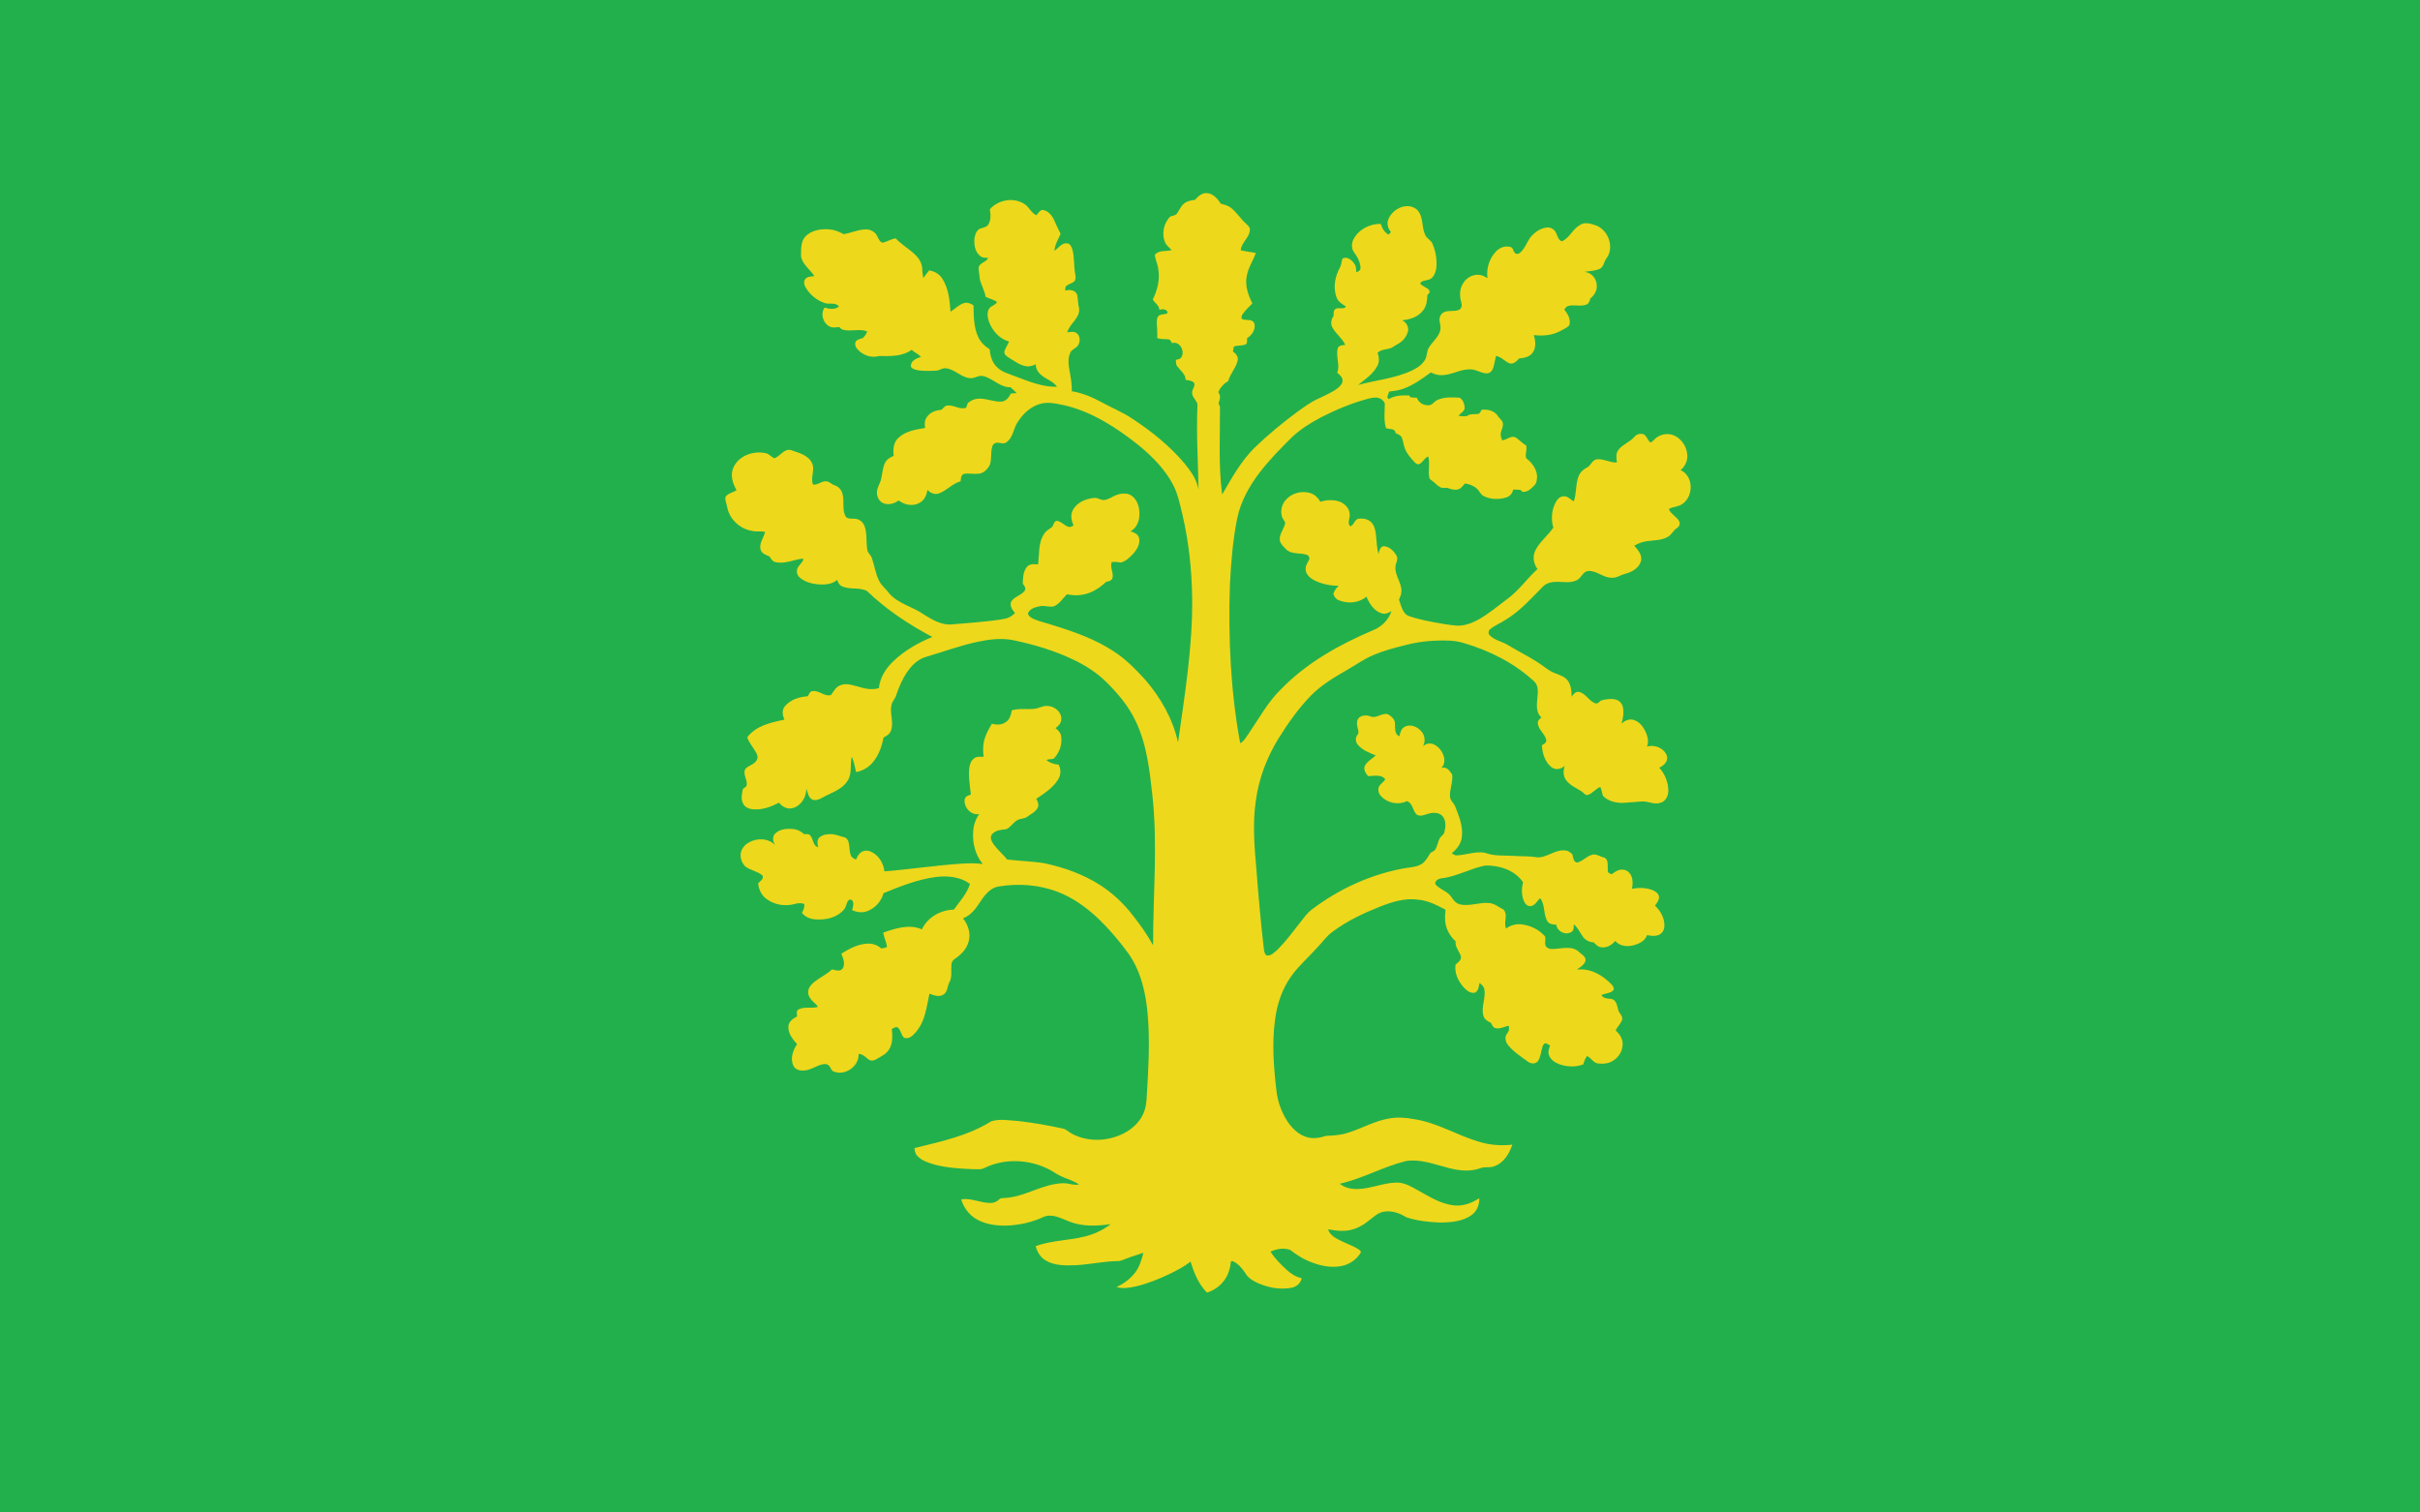 <?xml version="1.0" encoding="utf-8"?>
<!-- Generator: Adobe Illustrator 16.0.2, SVG Export Plug-In . SVG Version: 6.00 Build 0)  -->
<!DOCTYPE svg PUBLIC "-//W3C//DTD SVG 1.0//EN" "http://www.w3.org/TR/2001/REC-SVG-20010904/DTD/svg10.dtd">
<svg version="1.0" id="Layer_1" xmlns="http://www.w3.org/2000/svg" xmlns:xlink="http://www.w3.org/1999/xlink" x="0px" y="0px"
	 width="2400px" height="1500px" viewBox="0 0 2400 1500" enable-background="new 0 0 2400 1500" xml:space="preserve">
<g>
	<g>
		<path fill="#22B04D" d="M0,0h2400v1500H0V0z"/>
	</g>
</g>
<g>
	<path fill="#EED81B" d="M1185.12,198.19c3.04-3.39,6.87-7.1,11.82-6.68c6.33,0.44,10.61,5.73,13.91,10.59
		c3.5,0.8,7.09,1.8,9.99,4.06c5.61,4.4,9.32,10.66,14.61,15.4c1.729,1.86,4.38,3.57,4.11,6.46c-0.34,7.78-8.57,12.52-9.09,20.14
		c4.92,1.3,10.01,1.7,14.98,2.77c-2.85,7.75-7.71,14.78-9.03,23.05c-1.88,9.33,1.46,18.69,5.6,26.93
		c-3.32,3.39-6.86,6.62-9.56,10.54c-1,1.34-1.71,3.18-0.86,4.78c3.69,2.28,9.75-0.56,12.15,4.01c2.26,5.84-2.13,12.16-7.02,15.18
		c-0.16,1.86,0.41,3.97-0.66,5.64c-3.7,2.35-8.46,0.98-12.43,2.68c-0.34,1.62-0.65,3.24-0.9,4.88c2.83,1.93,5.46,5.02,4.75,8.7
		c-1.521,7.47-7.45,13.08-9.35,20.45c-4.35,2.66-8.1,6.45-9.9,11.3c2.84,3.29,1.5,7.37,0.189,11c0.5,1.23,1.44,2.37,1.44,3.77
		c0.22,28.86-1.65,57.87,2.19,86.58c9.45-16.24,18.59-32.99,32.08-46.33c13.24-12.87,27.56-24.59,42.38-35.6
		c6.66-4.79,13.3-9.77,20.86-13.1c6.58-3.28,13.57-6,19.41-10.58c2.34-1.95,4.95-4.54,4.67-7.85c-0.32-3.19-2.95-5.39-5.27-7.28
		c2.98-7.85-1.57-16.08,0.42-24.02c0.96-3.29,4.75-3.38,7.55-3.56c-3.01-6.71-9.41-11.01-12.83-17.43
		c-1.97-3.6-1.16-8.03,1.21-11.22c0.23-2.21-0.4-4.86,1.32-6.61c3.08-2.83,8.37,0.82,11.03-2.88c-3.86-2.25-7.93-4.86-9.48-9.29
		c-3.54-9.75-1.37-20.84,3.63-29.68c1.26-2.71,1.36-5.8,2.37-8.61c4.77-2.44,9.33,1.55,11.84,5.35c1.78,2.38,1.65,5.45,1.77,8.27
		c1.83-0.75,4.09-1.61,4.26-3.94c-0.07-5.86-3-11.27-6.44-15.85c-2.75-3.75-2.56-8.92-0.53-12.95c5.1-9.69,16.23-15.61,27.09-15.18
		c1.18,4.34,3.69,8.27,7.61,10.6c0.81-0.83,1.63-1.65,2.46-2.48c-2.7-3.28-4.2-7.58-2.92-11.79c3.47-10.82,18.23-18.46,28.09-11.03
		c7.38,6.31,4.91,17.17,8.64,25.28c1.5,3.96,6.189,5.48,7.56,9.52c3.15,7.65,4.55,16.14,3.49,24.38c-0.67,3.35-1.88,6.86-4.48,9.2
		c-3.06,2.79-7.87,1.55-10.93,4.33c-1.24,1.74,1.42,2.69,2.49,3.53c2.31,1.82,6.58,2.67,6.45,6.27c-0.71,1.02-1.55,1.91-2.34,2.84
		c-0.03,5.17-0.79,10.58-3.97,14.82c-4.75,6.65-13.17,9.42-21,10.06c3.84,1.91,6.59,6.03,5.88,10.43
		c-1.11,5.61-5.13,10.44-10.14,13.1c-2.4,1.23-4.51,2.93-6.92,4.12c-4.42,1.43-9.6,1.11-13.14,4.58c1.44,4.24,1.95,9.07-0.31,13.13
		c-4.26,8.07-12.1,13.27-19.06,18.81c17.78-4.89,36.64-6.39,53.48-14.37c5.12-2.52,10.33-5.77,13.07-10.98
		c1.97-3.33,1.4-7.47,3.22-10.85c3.14-5.99,9.1-10.14,11.37-16.65c1.17-3.25,0.43-6.74-0.24-10.01c-0.67-3.4,0.67-7.44,3.87-9.12
		c4.79-2.5,10.56-0.38,15.42-2.59c2.62-1.28,2.99-4.6,2.21-7.12c-1.76-6.03-2.02-12.94,1.37-18.47c3.08-5.82,9.72-9.79,16.36-9.05
		c3,0.26,5.68,1.74,8.24,3.23c-1.41-9.39,1.75-19.37,8.25-26.27c3.94-4.28,10.68-6.72,16.12-3.92c1.17,2.04,1.63,4.68,3.75,6.03
		c3.14,0.92,5.37-2.03,7.07-4.18c3.66-4.53,5.16-10.52,9.52-14.51c3.78-3.76,8.64-6.7,14.01-7.35c3.99-0.45,8.03,2,9.43,5.78
		c1.33,2.89,2.1,6.87,5.62,7.89c7.46-3.15,10.48-11.81,17.42-15.83c4.78-3.66,11.06-1.72,16.19,0.05
		c12.49,4.51,18.69,21.86,10.59,32.77c-2.64,3.18-2.57,8.29-6.62,10.28c-4.76,2.27-10.24,2.18-15.34,3.11
		c6.65,0.37,11.95,6.18,12.29,12.73c0.69,5.38-2.28,10.47-6.42,13.69c-0.47,2.47-1.44,5.13-4.03,6.07
		c-5.75,2.08-12.03-0.31-17.86,1.3c-1.86,0.41-2.8,2.19-3.88,3.54c3.54,4.21,6.76,9.96,5,15.6c-2.35,2.73-5.99,3.95-9.03,5.75
		c-7.98,4.32-17.32,5.01-26.17,3.97c1.75,5.69,2.52,12.53-1.25,17.61c-3.06,4.16-8.49,5.15-13.3,5.57c-2.48,2.65-5.62,6.14-9.69,4.8
		c-4.63-2.06-8.07-6.35-13.21-7.35c-1,3.98-1.63,8.06-2.86,11.99c-0.73,2.65-2.93,5-5.74,5.35c-6.02,0.24-11.04-4.19-17.05-3.94
		c-10.11-0.45-18.99,6.13-29.09,5.68c-3.51,0.12-6.79-1.2-9.88-2.69c-8.63,6.2-17.34,12.69-27.46,16.25
		c-4.48,1.63-9.24,2.22-13.94,2.8c-0.65,1.79-1.28,3.58-1.89,5.38c0.36,0.53,1.08,1.59,1.439,2.12c6.061-3.87,13.38-3.94,20.32-3.68
		c0.32,0.45,0.96,1.36,1.28,1.81c2.1,0.13,4.23,0.28,6.36,0.49c1.7,4.88,6.851,7.86,11.92,7.4c3.61-0.17,5.34-3.96,8.48-5.25
		c6.86-3.15,14.73-2.66,22.07-2.2c3.15,1.9,4.76,6,4.9,9.61c0.35,4.01-4.32,5.31-5.92,8.44c2.7,0.33,5.45,0.38,8.18,0.15
		c3.28-2.85,7.85-1.36,11.73-2.32c1.53-0.74,2.01-2.53,2.81-3.9c5.91-0.74,12.68,0.78,16.13,6.06c1.59,2.9,5.39,4.75,5.05,8.47
		c0.1,3.52-2.42,6.54-2.18,10.08c-0.09,1.98,0.71,3.82,1.45,5.62c4.64-0.36,8.59-5.14,13.42-2.8c3.61,2.41,6.55,5.71,10.32,7.94
		c1.31,4.21-1.48,8.7,0.14,12.7c5.49,4.22,10.17,10.36,10.69,17.49c-0.02,3.33-0.25,7.16-2.84,9.59c-2.87,2.92-6.18,6.26-10.58,6.2
		c-1.47,0.36-2.17-1.2-3.08-1.94c-2.39-0.21-4.78-0.28-7.15-0.3c-0.729,3.77-3.49,6.89-7.22,7.91c-7.07,2.13-15.11,1.9-21.81-1.33
		c-3.32-1.58-4.52-5.35-7.16-7.66c-3.25-2.86-7.49-4.45-11.74-4.97c-1.86,1.9-3.24,4.45-5.81,5.49c-3.83,1.64-7.99,0.17-11.65-1.19
		c-2.46,0.06-5.13,0.54-7.34-0.79c-2.87-1.68-5.05-4.25-7.71-6.19c-1.02-0.94-2.55-1.62-2.8-3.1c-1.33-6.96,0.87-14.14-1.06-21.04
		c-3.61,1.55-5.21,5.45-8.46,7.41c-1.95,1.13-3.91-0.5-5.19-1.83c-3.68-4.01-7.42-8.18-9.43-13.31c-1.47-3.58-1.61-7.55-3.17-11.08
		c-1.14-2.48-4.02-3.19-6.18-4.44c-0.36-4.93-6.16-3.37-9.42-4.89c-2.38-7.66-1.24-15.73-1.2-23.59c0.06-1.93-1.54-3.36-2.82-4.56
		c-3.48-2.94-8.44-2.22-12.53-1.27c-16.43,4.26-32.22,10.79-47.33,18.49c-10.45,5.5-20.64,11.75-29.28,19.87
		c-11.25,11.11-22.36,22.43-32.02,34.97c-10.19,13.3-18.65,28.3-22.2,44.8c-4.57,21.97-6.26,44.41-7.45,66.78
		c-1.64,52.49,0.62,105.3,10.21,157.021c3.97-1.97,5.92-6.17,8.45-9.57c10.37-15.15,19.19-31.66,32.55-44.48
		c25.58-26.19,58.21-44.2,91.65-58.33c8.07-3.5,14.66-10.17,17.41-18.61c-2.93,1.91-6.5,3.36-9.979,2.15
		c-7.5-2.37-11.94-9.67-14.92-16.48c-7.4,6.46-18.6,7.29-27.43,3.51c-2.78-1-4.479-3.47-5.31-6.19c0.92-3.18,2.81-5.92,5.31-8.08
		c-8.54-0.08-17.24-1.72-24.81-5.77c-4.13-2.27-8.34-6.17-7.97-11.29c-0.05-3.31,1.97-6,3.4-8.81c0.81-2-0.44-4.34-2.46-4.92
		c-6.35-2.06-13.85-0.31-19.48-4.54c-2.49-2.44-5.16-4.93-6.7-8.1c-2.04-6.36,2.94-11.72,4.63-17.48c0.97-2.58-1.57-4.4-2.52-6.53
		c-2.36-6.06-0.78-13.36,3.68-18.06c5.97-6.64,15.979-9.12,24.42-6.33c4.25,1.37,7.41,4.78,9.66,8.53
		c5.57-1.89,11.71-2.18,17.42-0.68c5.88,1.61,11.43,6.59,11.6,13.03c0.51,4-2.81,8.57,0.59,11.95c3.64-1.11,4.04-6.52,7.92-7.46
		c4.51-0.6,9.64,0.09,12.95,3.51c3.25,3.47,4.2,8.38,4.64,12.96c0.57,6.25,0.86,12.57,2.52,18.67c0.63-2.97,1.22-7.01,4.7-7.95
		c5.81-0.03,10.4,4.69,13.15,9.38c2.06,3.56-0.94,7.25-1.07,10.92c-0.87,8.94,6.62,16.19,5.86,25.11c-0.04,2.76-1.6,5.13-2.32,7.73
		c1.8,5.05,2.91,10.89,7.04,14.66c5.04,4.01,38.439,10.05,49.5,10.94c8.15,0.6,16.01-2.5,22.99-6.43
		c9.76-5.6,18.4-12.88,27.38-19.62c11.71-8.35,19.85-20.45,30.4-30.04c-3.94-5.31-5.12-12.67-2.02-18.66
		c4.4-8.58,12.36-14.51,17.72-22.41c-2.35-8.06-1.74-17.12,2.09-24.63c1.61-3.2,4.46-6.56,8.39-6.41c3.99-0.22,6.61,3.24,9.81,5.03
		c2.93-7.98,1.61-16.81,4.71-24.72c1.44-3.87,4.47-6.99,8.19-8.76c4.07-1.73,4.98-7.37,9.67-8.21c6.94-0.94,13.23,3.54,20.22,3.08
		c-0.53-4.15-1.33-8.94,1.48-12.49c4.31-5.56,11.51-7.74,16.03-13.1c2.14-2.7,6.02-3.43,9.18-2.28c2.91,1.82,3.75,5.48,6.12,7.83
		c1.7,0.41,2.69-1.35,3.83-2.29c5.06-5.63,13.87-7.52,20.72-4.16c7.66,3.81,12.67,12.31,12.48,20.85
		c-0.16,5.14-2.81,9.94-6.66,13.27c12.91,5.8,12.98,25.74,1.9,33.4c-3.94,3.15-9.38,2.57-13.59,5.18
		c2.03,5.27,8.05,7.48,10.45,12.49c0.95,2.56-0.37,5.2-2.62,6.52c-3.46,2.18-5.01,6.33-8.57,8.37c-6.04,3.73-13.4,3.42-20.18,4.39
		c-4.75,0.47-9.28,2.1-13.35,4.55c3.68,4.27,8.14,9.27,6.62,15.41c-2.07,7.01-9.3,10.87-15.92,12.62
		c-4.59,1.03-8.59,4.41-13.51,3.72c-8.24-0.02-14.65-7.31-22.94-6.62c-5.49,0.58-6.81,7.15-11.42,9.21
		c-5.52,2.57-11.76,1.81-17.62,1.51c-5.65-0.2-11.98,0.53-16.01,4.94c-11.48,11.56-22.45,23.99-36.52,32.53
		c-5.01,3.43-10.89,5.52-15.53,9.48c-2.04,1.5-2.271,4.73-0.25,6.36c4.86,4.8,12.01,5.81,17.69,9.34
		c9.34,5.7,19.18,10.55,28.44,16.4c4.56,2.73,8.6,6.24,13.13,9.03c5.07,3.16,11.36,4.01,16.04,7.86c4.97,4.48,5.62,11.72,5.69,18.01
		c1.7-2.45,3.89-5.56,7.35-4.78c6.67,1.47,9.69,8.96,15.93,11.28c2.44,0.89,4.15-1.42,5.81-2.79c4.7-1.23,9.71-2.08,14.52-0.95
		c3.55,0.89,6.36,3.8,7.19,7.36c1.09,5.5,0.29,11.22-1.35,16.54c2.91-2.66,6.83-4.66,10.89-3.95c5.19,1.03,9.25,5.1,11.71,9.62
		c2.85,5.11,4.97,11.36,2.67,17.1c7.57-2.34,17.3,1.61,19.82,9.45c1.23,5.31-3.29,9.58-7.74,11.48c5.67,6.09,8.99,14.35,9.07,22.67
		c0.08,5-2.4,10.58-7.56,12.05c-6.36,2.41-12.59-1.77-19.01-1.18c-6.01,0.42-12,0.96-18,1.37c-7.271,0.2-15.15-1.55-20.29-7.03
		c-0.95-2.88-1.18-5.98-2.61-8.7c-4.6,1.64-7.43,6.1-11.98,7.76c-3.02,1.04-4.55-2.27-6.77-3.56c-5.37-3.48-11.81-5.95-15.48-11.48
		c-2.76-4.1-2.58-9.36-0.99-13.86c-3.45,3.66-9.55,4.65-13.51,1.25c-6.21-5.2-8.77-13.61-9.17-21.46c1.82-1.26,4.67-2.45,4.37-5.13
		c-1.17-6.38-8.24-10.28-8.39-16.99c-0.3-2.54,1.94-4.04,3.55-5.55c-5.77-4.82-4.53-12.92-4.01-19.53
		c0.62-5.52,1.23-12.22-3.32-16.31c-19.58-18.01-43.89-30.34-69.3-37.79c-9.04-2.9-18.69-2.9-28.08-2.5
		c-10.49,0.35-20.95,1.87-31.07,4.64c-10.34,2.6-20.71,5.31-30.54,9.5c-9.97,4.1-18.68,10.58-28.03,15.83
		c-12.05,6.91-24.04,14.25-33.9,24.15c-12.71,12.92-23.12,27.86-32.7,43.19c-11.45,18.64-19.35,39.54-22.26,61.27
		c-3.51,23.19-1.34,46.67,0.66,69.89c1.99,26.05,4.31,52.09,7.37,78.04c0.36,2.06,0.7,4.69,2.83,5.71
		c4.32,0.62,7.47-3.21,10.51-5.66c7.91-7.85,14.58-16.84,21.45-25.59c4.17-5.11,7.76-10.87,13.22-14.75
		c26.05-19.63,56.43-33.74,88.5-39.97c6.62-1.45,13.87-1.19,19.86-4.71c4.04-2.68,6.28-7.1,8.76-11.1c1.67-0.95,3.66-1.64,4.77-3.33
		c2.1-3.31,2.48-7.37,4.27-10.83c1.26-2.43,4.25-3.69,4.78-6.53c1.36-5.16,1.81-11.38-1.91-15.69c-3.16-3.62-8.52-3.74-12.87-2.75
		c-3.94,0.85-8.02,3.39-12.06,1.63c-4.93-3.48-4.06-11.95-10.49-13.76c-8.26,4.16-18.76,1.91-25.17-4.55c-1.84-1.84-3.2-4.33-3-7
		c-0.13-4.55,4.729-6.58,6.82-10.07c-3.86-5.38-11.43-3.22-17.03-3.22c-2.33-2.82-4.86-6.48-3.16-10.27
		c2.37-4.49,7.18-6.84,10.75-10.25c-6.22-2.52-12.84-5.06-17.4-10.19c-2.5-2.65-3.24-6.96-0.9-9.94c2.48-2.68,0.31-5.96-0.02-8.99
		c-0.64-2.81-0.33-6.09,1.7-8.27c3.23-2.58,7.89-2.88,11.62-1.21c5.92,2.31,11.32-4.2,17.27-2.13c3.4,2,7.03,5.08,6.83,9.43
		c0.3,4.31-0.689,10.41,4.43,12.24c0.74-3.42,1.68-7.4,5.03-9.21c5.62-3.28,12.86-0.24,16.72,4.43c3.63,3.96,4.11,10.16,1.63,14.85
		c2.85-3.11,7.5-3.61,11.2-1.72c5.09,2.67,8.81,7.81,9.79,13.47c0.58,3.48-0.22,7.39-3.01,9.75c4.95-2,8.63,2.72,10.92,6.43
		c1.021,7.41-2.66,14.54-2.14,21.93c0.22,3.95,3.8,6.31,5.16,9.78c3.6,9.33,7.729,19,6.67,29.25c-0.29,6.97-4.8,12.84-10.04,17.05
		c1.46,1.16,3.11,2.32,5.13,2.16c9.23-0.41,18.31-4.24,27.62-2.59c9.04,3.52,18.91,2.51,28.39,3.12c7.06,0.54,14.19,0.09,21.23,1.1
		c10.28,2.3,18.56-7.09,28.77-6.56c3.3-0.25,6.13,1.62,8.4,3.83c0.81,2.91,0.9,7.54,4.61,8.24c5.58-1.13,9.37-6.2,14.87-7.71
		c4.16-1.38,7.85,1.94,11.84,2.62c5.07,2.02,3.42,8.43,3.81,12.71c-0.25,2.42,2.01,3.66,4.13,3.84c2.98-2.32,6.39-4.65,10.37-4.45
		c4.08-0.09,7.6,2.99,9.02,6.67c1.59,3.92,1.24,8.25,0.52,12.33c6.34-1.26,13.02-1.12,19.2,0.88c3.13,1.15,6.65,2.97,7.5,6.51
		c0.62,3.6-1.98,6.59-3.88,9.35c5.67,5.29,9.84,12.86,9.24,20.81c-0.09,4.23-3.37,8.24-7.61,8.84c-3.2,0.76-6.45,0.07-9.61-0.38
		c-1.83,5.84-8,8.61-13.46,10.05c-6.24,1.67-13.7,0.87-18.04-4.37c-3.32,4.11-8.46,7.14-13.88,6.32c-3.19-0.26-5.37-2.77-7.45-4.88
		c-4.46-0.14-8.65-2.36-11.06-6.12c-2.85-3.97-4.811-8.62-8.67-11.78c-0.18,2.61,0.4,6.12-2.41,7.6
		c-5.83,3.68-14.11-0.47-14.97-7.24c-3.32-0.06-7.1-0.43-8.93-3.61c-3.24-5.56-2.5-12.39-4.72-18.32c-0.67-1.49-0.97-3.61-2.75-4.12
		c-2.73,2.79-4.65,7.12-8.97,7.67c-3.23,0.43-5.6-2.36-6.74-5.02c-2.56-5.89-2.34-12.62-0.89-18.76
		c-8.18-11.93-23.52-16.84-37.42-16.5c-14.74,2.82-28.03,10.9-43.05,12.61c-2.95,0.2-7.79,2.63-6.27,6.19
		c4.41,5.11,11.86,6.64,15.71,12.4c2.04,3.27,4.7,6.5,8.67,7.37c9.64,2.2,19.23-2.42,28.92-1.35c5.28,0.43,9.39,4.12,13.98,6.37
		c5.14,5.12-0.25,12.88,2.72,18.87c4.32-3.23,9.82-4.75,15.19-4.11c8.85,0.99,17.53,5.13,23.37,11.92c1.27,3.28-1.3,7.65,1.48,10.59
		c3.28,3.03,8.16,1.74,12.18,1.42c6.68-0.56,14.77-1.93,20.01,3.4c2.57,2.58,7.39,4.6,6.43,9.04c-1.37,3.99-5.31,6.18-8.53,8.52
		c13.33-1.72,25.79,5.58,34.66,14.93c1.31,1.55,3,4.22,1.08,5.99c-3.13,2.72-7.61,2.61-11.29,4.2c1.48,3.83,6.61,3.41,10.02,4
		c4.64,1.08,5.33,6.37,6.43,10.22c0.54,3.98,5.47,6.63,3.82,10.99c-1.56,3.59-4.47,6.41-6.24,9.91c2.45,2.44,4.94,5.08,6.05,8.45
		c2.85,8.02-1.38,17.34-8.5,21.59c-4.12,2.69-9.21,3.41-14.02,2.87c-5.27,0.19-7.5-5.54-11.89-7.46c-1.85,2.45-2.96,5.33-3.73,8.28
		c-7.3,2.87-15.56,2.52-22.94,0.16c-4.74-1.66-9.79-4.66-11.19-9.82c-1.15-3.06,0.18-6.17,1.21-9.03c-1.41-0.85-2.81-1.73-4.32-2.32
		c-1.69,0.27-2.71,1.86-3.14,3.38c-1.59,4.77-1.72,10.12-4.6,14.4c-2.33,3.21-7.28,2.76-10.07,0.43
		c-6.83-5.04-14.21-9.61-19.55-16.33c-1.96-2.36-3.02-5.51-2.43-8.56c0.62-2.14,2.32-3.74,3.16-5.77c0.39-1.58,0.12-3.22,0.09-4.81
		c-4.43,0.66-8.66,3.39-13.22,2.4c-2.57-0.59-3.45-3.3-4.58-5.32c-3.07-1.42-6.32-3.24-7.36-6.7c-2.82-8.82,2.6-17.83,0.75-26.72
		c-0.48-2.74-2.59-4.63-4.72-6.14c-0.7,3.36-0.96,7.46-4.15,9.51c-4.51,1.36-8.57-1.99-11.45-5.04c-5.49-6.13-9.53-14.32-8.14-22.73
		c2.46-2.14,6.22-4.58,5.19-8.4c-1.61-4.94-5.87-9.04-5.17-14.64c-6.05-5.45-10.19-13.26-10.4-21.48c-0.18-3.3,0.12-6.59,0.4-9.86
		c-8.64-4.56-17.6-9.21-27.52-9.97c-12.77-1.8-25.31,2.25-37.08,6.77c-16.5,6.55-32.8,14.2-47.11,24.82
		c-6.28,4.38-10.49,10.87-15.8,16.25c-8.35,9.32-17.92,17.55-25.24,27.77c-9.24,12.61-14.26,27.86-16.27,43.26
		c-3.31,23.56-1.35,47.44,1.37,70.95c1.26,10.69,5.05,21.07,10.89,30.12c4.67,6.92,11.04,13.23,19.27,15.59
		c6.27,1.92,12.93,0.74,19.01-1.28c7.43-0.26,14.96-0.73,22.07-3.17c13.71-4.3,26.4-11.81,40.74-14.09
		c7.99-1.46,16.18-0.88,24.12,0.66c22.65,3.18,42.36,15.76,64.03,22.23c10.88,3.51,22.46,4.36,33.81,3.1
		c-3.08,9-8.62,18.32-18.14,21.48c-4.29,1.75-9.08,0.09-13.35,1.81c-10.49,3.87-22.08,2.49-32.63-0.41
		c-13.53-3.48-27.32-8.86-41.5-6.62c-22.5,5.58-42.89,17.43-65.56,22.49c4.5,3.83,10.57,5.13,16.34,5.3
		c13.64,0.01,26.39-6.17,40-6.46c7.59-0.1,14.32,3.86,20.74,7.45c10.92,5.93,21.689,13.09,34.25,14.92
		c9.57,1.7,19.16-1.63,27.09-6.88c0.14,6.24-2.21,12.69-7.34,16.5c-9.09,6.73-20.91,7.55-31.83,7.67
		c-11.22-0.49-22.6-1.66-33.29-5.25c-6.41-3.99-13.93-6.74-21.58-5.58c-6.76,0.67-11.41,6.09-16.67,9.75
		c-6.89,5.52-15.42,9.28-24.35,9.3c-5.05,0.27-9.98-0.89-14.96-1.44c2.02,6.3,8.37,9.23,13.88,11.87c5.34,2.7,11.15,4.51,16.18,7.81
		c1.22,0.87,3.39,2.27,1.99,4.01c-4.1,6.47-11,11.09-18.51,12.59c-11.26,2.34-22.9-0.51-33.27-4.96
		c-6.48-2.75-12.28-6.76-17.87-10.96c-6.34-2.3-13.46-0.99-19.48,1.69c4.42,6.95,10.28,12.86,16.37,18.36
		c4.14,3.78,9.03,6.87,14.58,8.03c-1.02,4.97-5.16,8.5-10.05,9.46c-10.99,2.11-22.49,0.02-32.71-4.3
		c-5.22-2.37-10.69-5.34-13.41-10.65c-3.36-4.67-7.26-9.66-12.87-11.64c-0.29,0.17-0.87,0.51-1.16,0.69
		c-0.76,6.42-2.43,12.91-6.36,18.19c-4.17,5.97-10.45,10.33-17.37,12.54c-8.34-8.37-12.96-19.63-16.26-30.78
		c-6.25,4.93-13.37,8.57-20.46,12.09c-10.69,5.08-21.72,9.6-33.25,12.38c-6.42,1.43-13.18,2.7-19.65,0.85
		c7.27-3.62,14.07-8.48,18.86-15.12c4.03-5.6,5.93-12.35,7.72-18.91c-6.41,2.01-12.83,4.04-19.06,6.56
		c-1.92,0.71-3.83,1.62-5.9,1.63c-14.11,0.11-27.95,3.38-42.02,4.08c-10.11,0.33-21.02,0.73-29.99-4.73
		c-5.25-2.96-8.34-8.46-9.89-14.11c17.68-6.63,37.13-5.37,54.97-11.44c7.03-2.28,13.52-5.96,19.42-10.39
		c-13.61,1.87-27.92,2.6-40.93-2.57c-7.92-2.94-16.37-8.1-25.01-4.89c-11.74,5.56-24.66,8.45-37.62,8.89
		c-10.03,0.14-20.46-1.19-29.29-6.25c-7.53-4.25-12.97-11.57-15.44-19.81c9.84-1.51,19.03,3.49,28.77,3.64
		c3.21,0.01,6.43-1.1,8.72-3.41c1.52-1.89,4.08-1.33,6.22-1.62c20.05-1.19,37.31-14.21,57.51-14.59c5.27-0.21,10.44,2.49,15.69,1.16
		c-7.75-5.06-17.24-6.56-24.74-12.01c-20.39-12.69-47.33-14.92-69.06-4.3c-3.48,1.98-7.58,1.08-11.37,1.21
		c-12.71-0.44-25.53-1.27-37.88-4.46c-6.24-1.79-12.86-3.87-17.41-8.75c-2.04-2.06-2.49-4.98-2.75-7.72
		c26.07-6.4,53.06-12.09,76.11-26.55c8.86-2.74,18.3-0.74,27.36-0.21c14.63,1.68,29.14,4.24,43.53,7.4
		c3.69,0.64,6.19,3.74,9.47,5.32c15.82,8.35,35.67,7.49,51.37-0.72c7.85-4.08,14.81-10.35,18.649-18.43
		c3.021-6,3.69-12.83,3.94-19.44c1.59-25.94,3.08-52.01,1.01-77.97c-1.7-22-6.59-44.57-19.59-62.83
		c-9.48-12.97-20.05-25.18-31.77-36.18c-10.97-9.95-23.27-18.7-37.14-24.11c-18.89-7.52-39.89-9.01-59.84-5.64
		c-8.71,1.57-14.09,9.33-18.62,16.22c-4.02,6.38-9.11,12.53-16.35,15.32c5.27,6.55,8.08,15.62,5.34,23.83
		c-2.13,6.96-7.49,12.34-13.4,16.32c-2.09,1.29-3.55,3.51-3.46,6.04c-0.49,5.58,0.89,11.6-1.79,16.8c-2.32,3.93-1.71,9.4-5.7,12.33
		c-4.19,3.17-9.92,1.14-14.28-0.64c-1.8,8.71-3.14,17.59-6.28,25.95c-2.37,6.09-6.06,11.75-11.01,16.05c-2.09,1.79-5,2.6-7.67,1.91
		c-3.17-2.6-3.2-7.37-6.15-10.08c-2.02-1.67-4.27,0.4-6.19,1.19c0.64,7.03,1.11,14.86-3.18,20.94c-2.97,4.56-8.21,6.55-12.67,9.27
		c-2.38,1.55-5.77,1.55-7.89-0.45c-2.69-2.32-5.46-4.85-9.2-5.06c0.59,12.07-12.99,21.94-24.29,17.65
		c-2.88-0.68-3.21-4.11-5.12-5.91c-1.82-2-4.81-1.84-7.19-1.22c-6.37,1.79-12.05,6.2-18.91,6.01c-3.83,0.19-8.01-1.57-9.47-5.34
		c-2.9-6.94-0.19-14.86,3.96-20.71c-4.22-5-9.09-10.68-8.65-17.66c0.3-4.93,4.72-7.97,8.72-9.99c-0.31-2.4-1.19-5.67,1.54-7
		c5.85-2.88,12.62-0.68,18.76-2.28c-0.25-1.95-2.12-2.95-3.35-4.22c-3.34-2.87-6.49-6.9-6.05-11.55c0.56-3.84,3.3-6.93,6.27-9.22
		c5.53-4.47,12.19-7.39,17.34-12.35c3.37,0.7,8.01,2.6,10.55-0.8c2.96-4.6,0.47-10.24-1.22-14.83c7.78-4.84,16.26-9.39,25.61-9.9
		c5.06-0.4,10.18,1.33,13.92,4.77c1.97-0.16,3.9-0.6,5.73-1.38c-0.55-4.95-2.98-9.4-3.76-14.29c12.08-4.22,25.92-8.81,38.34-3.23
		c5.63-12.05,18.59-19.35,31.67-19.58c5.81-8.16,13.01-15.7,16-25.48c-9.97-7.5-23.08-8.39-35.03-6.74
		c-17.64,2.56-34.33,9.18-50.72,15.92c-2.08,8.22-8.55,15.12-16.49,17.97c-4.79,1.69-10.02,0.85-14.59-1.07
		c0.56-3.04,2.06-6.36,0.37-9.28c-0.67-1.62-3.25-1.7-4.18-0.27c-2.13,2.57-1.93,6.37-4.3,8.82c-6.73,8.05-18.01,10.58-28.08,9.78
		c-5.18-0.2-10.31-2.33-13.59-6.42c1.47-2.75,2.63-5.7,2.38-8.86c-2.99-0.99-6.17-0.99-9.18-0.09c-9.69,2.87-20.81,1.03-28.82-5.22
		c-4.68-3.65-7.42-9.39-7.77-15.26c2-2,6.11-4.7,4.01-7.88c-4.96-4.2-11.99-4.89-17.07-8.95c-2.66-2.81-4.26-6.64-4.44-10.49
		c-0.14-5.47,3.38-10.52,8.14-12.99c8.01-4.83,19.47-4.55,26.14,2.47c-1.99-3.22-3.11-7.61-0.5-10.84c4.38-5,11.64-5.63,17.86-5.08
		c4.29,0.24,8.27,2.2,11.42,5.09c1.96,0.16,4.48-0.57,5.96,1.18c3.37,3.5,2.46,10.47,8.03,11.79c-0.93-3.15-1.47-7.07,1.08-9.63
		c3.07-2.77,7.42-3.45,11.43-3.34c4.48-0.12,8.54,2.01,12.83,2.97c2.74,0.42,4.41,3.05,4.89,5.61c1.04,4.11,0.47,8.52,2.09,12.5
		c0.83,2.22,3.14,3.16,5.08,4.21c1.41-3.15,3.1-6.59,6.41-8.09c3.5-1.67,7.63-0.6,10.78,1.37c6.26,4,10.21,11.03,11.02,18.34
		c26.33-2.09,52.47-6.26,78.85-7.79c6.23-0.25,12.51-0.41,18.7,0.52c-7.03-8.55-10.17-19.93-9.58-30.9
		c0.13-6.66,2.17-13.28,6.06-18.71c-8.06,1.67-15.46-6.66-14.44-14.39c0.51-3.05,3.53-4.21,6.15-4.87
		c-0.95-9.28-2.74-18.65-1.32-27.97c0.67-3.5,2.47-7.14,5.83-8.74c2.48-1.29,5.37-0.75,8.06-0.78c-0.59-5.81-0.74-11.82,0.98-17.47
		c1.53-5.53,4.44-10.52,7.38-15.4c4.65,1.54,10.13,1.32,14.08-1.83c3.7-2.56,4.9-7.17,5.59-11.36c7.03-2.13,14.41-0.88,21.62-1.42
		c4.82-0.32,9.09-3.43,14.02-2.93c6.89,0.19,14.02,6.18,13.46,13.44c-0.22,3.68-2.9,6.52-5.73,8.57c2.43,1.89,4.84,4.17,5.43,7.35
		c1.64,8.11-1.39,16.88-7.11,22.75c-2.17,1.19-5.05,0.15-7.22,1.58c3.32,2.9,7.62,4.04,11.91,4.51c2.65,4.62,2.33,10.49-0.59,14.91
		c-5.16,8.28-13.63,13.68-21.56,19c1.54,2.64,2.97,5.93,1.41,8.92c-2.23,4.05-6.58,6.18-10.23,8.74c-3,2.36-7.18,1.61-10.31,3.69
		c-4.1,2.42-6.45,7.29-11.06,8.87c-4.74,0.38-10.03,0.92-13.47,4.62c-2.03,2.28-1.46,5.57-0.01,8.01
		c3.82,6.63,10.08,11.31,14.76,17.29c12.4,1.56,24.97,1.72,37.32,3.78c19.13,4.12,37.92,10.76,54.5,21.31
		c12.61,7.98,23.6,18.39,32.75,30.16c7.44,9.41,14.37,19.27,20.22,29.76c-0.09-49.83,4.78-99.82-0.78-149.52
		c-2.74-24.76-5.61-50.21-16.6-72.9c-6.98-14.81-17.7-27.46-29.3-38.84c-9.28-9.18-20.45-16.19-32.16-21.82
		c-18.92-9.11-39.2-15.1-59.71-19.39c-11.98-2.5-24.32-0.78-36.14,1.71c-17.17,3.75-33.69,9.87-50.53,14.82
		c-10,2.82-16.9,11.45-21.84,20.11c-3.06,5.58-5.63,11.44-7.55,17.52c-0.97,3.63-4.01,6.27-4.84,9.95
		c-1.92,8.48,2.6,17.34-0.54,25.67c-1.15,3.35-4.34,5.2-7.31,6.73c-1.82,9.41-5.21,18.87-11.87,25.98
		c-4.07,4.3-9.54,7.17-15.35,8.26c-1.3-5.07-2.04-10.34-4.23-15.13c-2.06,7.67,0.4,16.3-3.95,23.37
		c-4.71,7.96-13.85,11.35-21.74,15.26c-4.12,1.87-8.28,5.47-13.09,3.98c-4.38-1.8-4.87-7.19-6.36-11.09
		c0.08,8.46-5.22,17.36-13.77,19.41c-5.13,1.33-10.25-1.38-13.24-5.46c-7.63,3.97-16,7.15-24.74,6.68
		c-4.19-0.13-8.99-1.66-10.93-5.7c-2.44-4.64-1.27-10-0.12-14.82c1.36-0.98,3.4-1.68,3.67-3.57c0.83-5.35-3.87-10.44-1.6-15.7
		c3-3.79,8.74-4.4,11.33-8.71c1.65-2.18,1.08-5.09-0.12-7.31c-2.79-5.38-7.26-9.83-9.05-15.72c8.65-11.49,23.62-14.72,36.92-17.47
		c-2.01-4.17-2.86-9.53,0.41-13.31c5.52-6.65,14.45-9.37,22.82-9.89c1.06-2.02,1.94-5.04,4.71-5.09c6.47-0.94,11.79,5.84,18.18,3.89
		c2.58-3.67,4.82-8.1,9.31-9.75c6.87-2.62,13.91,0.66,20.61,2.25c5.69,1.69,11.78,2.31,17.59,0.7c0.95-10.4,6.81-19.59,14.23-26.65
		c11.07-10.63,24.65-18.46,38.83-24.16c-23.44-12.29-45.76-27.16-64.87-45.55c-7.79-4.1-17.36-0.91-25.21-4.9
		c-2.41-1.2-3.55-3.71-4.34-6.13c-5.28,4.62-12.76,4.91-19.4,4.4c-6.3-0.68-12.8-2.45-17.69-6.65c-2.57-2.19-3.6-5.89-2.42-9.07
		c1.43-3.24,4.6-5.38,5.9-8.69c-0.11-0.28-0.32-0.84-0.43-1.11c-8.99,0.95-17.71,5.54-26.91,3.57c-3.01-0.55-4.74-3.18-6.09-5.66
		c-3.48-1.42-7.85-2.9-8.99-6.92c-1.57-6.28,3.15-11.6,4.49-17.44c-4.21-1.07-8.61,0.08-12.83-1c-11.99-1.9-22.41-11.47-24.71-23.48
		c-0.47-3.44-2.55-6.86-1.59-10.37c2.47-3.71,7.44-4.05,10.81-6.66c-3.96-6.74-6.49-15.21-2.95-22.68
		c5.7-12.11,21.17-17.04,33.53-13.45c2.48,1.26,4.35,3.53,6.98,4.62c5.86-2.02,9.49-9.87,16.45-8.13
		c7.49,2.7,16.82,4.75,20.68,12.54c3.68,6.89-1.76,14.73,1.23,21.67c4.56,0.7,8.13-3.6,12.7-3.25c3.4-0.12,5.58,3.04,8.7,3.92
		c3.71,1.21,6.64,4.36,7.66,8.12c2.34,7.23-0.56,15.37,2.95,22.27c1.9,3.63,6.28,2.41,9.61,2.81c4.18,0.3,7.92,3.25,9.37,7.16
		c2.82,7.49,1.43,15.67,2.74,23.41c0.27,3.37,3.56,5.19,4.52,8.25c2.65,7.51,3.62,15.6,7.25,22.76c2.3,4.84,6.84,7.99,9.88,12.33
		c9.12,10.63,23.69,13.24,34.72,21.21c8.52,5.29,18.12,10.98,28.57,9.58c4.56-0.41,38.78-2.83,51.91-5.59
		c3.78-0.71,7-2.95,9.72-5.59c-2.64-3.07-5.54-7.02-3.88-11.28c3.17-5.25,10.19-6.19,13.67-11.11c1.13-2.5-0.65-4.87-2.12-6.73
		c0.27-5.82,0.21-12.59,4.53-17.07c2.8-2.84,7-2.42,10.62-2.01c1.39-10.16-0.03-21.47,6.05-30.36c1.88-3.14,5.22-4.77,8.06-6.87
		c1.27-2.1,1.53-5.28,4.29-6.06c4.58,0.43,7.51,4.76,11.8,6.02c1.82,0.6,3.44-0.59,5-1.37c-2.04-4.58-3.3-9.97-0.96-14.7
		c3.81-8.01,12.91-11.85,21.32-12.6c3.46-0.61,6.33,2.29,9.78,2.04c4.76-0.3,8.49-3.68,12.89-5.13c4.7-1.6,10.42-2.18,14.65,0.95
		c6,4.31,8.04,12.27,7.59,19.33c-0.07,6.31-3.1,12.83-8.78,15.94c3.37,0.98,7.23,2.6,8.42,6.25c1.52,5.86-1.87,11.53-5.59,15.78
		c-3.43,3.65-7.21,7.5-12.17,8.86c-3.11-0.25-6.2-0.96-9.32-0.41c-2.03,5.44,2.37,10.89,0.64,16.37c-1.22,2.25-3.79,2.81-6.1,3.17
		c-6.67,6.26-14.71,11.55-23.92,12.86c-4.98,1.03-10.06,0.43-14.99-0.45c-4.16,4.04-7.32,9.51-12.83,11.87
		c-4.72,1.34-9.58-1.271-14.33,0.06c-4.32,0.82-9.37,2.26-11.42,6.55c-0.12,3.16,3.19,4.79,5.6,6.04c6.63,2.75,13.7,4.25,20.5,6.54
		c20.32,6.31,40.63,13.61,58.56,25.31c11.81,7.56,21.71,17.64,31.15,27.93c15.6,17.91,27.79,39.24,32.94,62.57
		c6.7-47.49,14.54-95.11,13.99-143.22c-0.311-27.72-3.34-55.45-9.58-82.48c-2.4-9.9-4.4-20.06-9.021-29.23
		c-8.11-15.73-20.82-28.52-34.34-39.68c-21.8-17.32-45.87-33.07-73.27-39.62c-8.23-1.66-16.93-3.94-25.2-1.29
		c-9.89,3.04-17.53,10.82-22.66,19.55c-3.33,6.22-4.03,14.39-10.4,18.55c-3.47,2.43-7.81-1.15-11.38,0.83
		c-1.22,0.69-1.98,1.95-2.4,3.24c-1.75,5.84-0.37,12.19-2.34,17.96c-2.19,4.47-6.32,8.76-11.6,8.95c-4.67,0.54-9.41-0.78-14.02,0.16
		c-3.19,0.96-3.11,4.65-3.41,7.34c-8.09,2.2-13.66,9.09-21.39,11.99c-4.23,1.51-8.71-0.32-11.55-3.55
		c-0.6,4.97-2.82,10.06-7.31,12.67c-6.61,4.1-15.31,2.48-21.24-2.11c-4.07,3.13-9.53,4.63-14.51,2.99
		c-4.63-1.6-7.33-6.63-6.98-11.37c0.18-4.69,3.21-8.56,4.2-13.04c1.27-5.4,1.39-11.15,3.95-16.17c1.76-3.3,5.06-5.29,8.45-6.59
		c-0.74-6.09-0.35-13.02,4.31-17.56c7.1-6.97,17.42-8.62,26.84-10.15c-0.3-3.07-0.77-6.4,0.82-9.21c2.49-5.23,8.21-8.1,13.79-8.57
		c3.12,0.04,3.9-4.22,6.99-4.36c6.59-1.29,12.65,4.6,19.12,2.01c0.53-1.52,1.09-3.02,1.63-4.53c3.62-3.16,8.4-4.84,13.22-4.38
		c6.76,0.3,13.2,3.29,20.02,2.9c4.59-0.22,7.7-4.16,9.42-8.04c1.94-0.13,3.88-0.26,5.83-0.4c-1.96-2.02-4.03-3.93-6.13-5.79
		c-10.47,0.31-17.45-8.93-27.12-11.09c-4.56-1.24-8.5,2.71-13.01,2.04c-8.95-0.65-15.13-8.95-24-9.75
		c-3.63-0.63-6.44,2.41-9.96,2.37c-6.67,0.13-13.51,0.71-20.04-0.97c-2.1-0.65-5.16-1.75-4.67-4.5c0.68-5.02,5.9-6.75,10-8.24
		c-2.66-2.89-6.38-4.41-9.32-6.95c-9.29,6.69-21.21,6.29-32.09,6.1c-7.47,2.19-15.66-0.51-20.93-6.08
		c-2.29-2.04-3.73-5.39-2.37-8.35c1.74-2.08,4.54-2.63,7.03-3.34c1.96-1.85,3.49-4.09,4.39-6.65c-7.72-2.96-16.17,0.42-24.05-1.63
		c-1.57-0.37-2.59-1.67-3.7-2.7c-2.83,0.3-5.79,0.89-8.55-0.04c-7.26-2.77-10.68-13-5.89-19.32c4.6,1.67,10.02,2.22,14.16-0.92
		c-3.37-4.73-9.82-1.79-14.5-3.56c-7.45-2.7-14.09-7.99-18.19-14.8c-1.66-2.65-2.89-6.37-0.66-9.08c2.24-2.51,5.9-2.31,8.94-2.79
		c-4.23-6.68-11.96-11.51-13.24-19.78c0.19-6.55-0.53-14.14,4.21-19.39c5.44-5.72,13.79-7.56,21.43-7.29
		c5.91,0.07,11.64,2,16.73,4.92c7.46-1.38,14.57-4.7,22.23-4.77c4.73,0.03,9.44,2.76,11.23,7.24c1.31,2.34,2.5,6.09,5.81,5.82
		c4.13-1.17,7.88-3.47,12.16-4.24c5.9,6.37,13.68,10.57,19.81,16.68c3.74,3.67,6.58,8.6,6.63,13.96c0.07,2.95,0.41,5.88,1.11,8.76
		c1.81-2.56,3.65-5.1,5.65-7.51c5.34,0.63,10.32,3.61,13.16,8.21c6.22,9.66,7.31,21.52,8.1,32.7c4.51-2.77,8.23-6.94,13.4-8.55
		c3.32-1.01,6.57,0.51,9.39,2.18c0.22,10.5,0.15,21.5,4.57,31.26c2.35,5.24,6.58,9.42,11.48,12.34c0.53,6.48,2.42,13.25,7.34,17.8
		c4.82,5.03,11.84,6.58,18.1,9.08c13.29,5.01,26.88,10.72,41.36,10.36c-3.84-5.76-11.09-7.39-15.99-11.99
		c-3.09-2.5-5.15-6.22-5.09-10.25c-2.86,1.25-5.96,2.35-9.13,1.92c-6.47-0.79-11.67-5.02-17.09-8.24c-2.43-1.52-5.84-3.59-4.77-7
		c1.17-3.25,3.17-6.14,4.44-9.35c-9.71-2.62-16.86-11.01-20.09-20.25c-1.22-3.98-2-8.79,0.49-12.46c1.8-2.79,5.79-3.19,7.49-5.94
		l-0.23-1c-3.43-1.98-7.3-2.97-10.86-4.63c-0.91-6.29-4.54-11.73-5.8-17.9c-0.24-3.86-1.22-7.69-1.09-11.55
		c1.38-4.56,7.4-4.87,9.44-9.12c-2.71-0.24-5.75,0-7.94-1.92c-5.51-4.38-6.44-12.26-5.46-18.79c0.74-3.6,2.53-7.93,6.56-8.75
		c2.41-0.72,5.25-1.2,6.8-3.44c2.96-4.51,2.56-10.27,1.69-15.36c8.48-9.84,24.69-12.39,35.29-4.55c4.09,3.07,6,8.39,10.93,10.46
		c1.61-1.85,2.92-4.18,5.21-5.3c5.93,0.06,10.14,5.26,12.36,10.25c1.89,4.6,4.22,8.99,6.36,13.46c-2.26,5.52-5.79,10.71-6.08,16.85
		c3.88-2.71,6.94-7.74,12.26-7.46c2.93,0.03,4.49,2.97,5.311,5.39c2.52,8.27,1.41,17.09,3.08,25.51c0.42,2.35,0.68,5.17-1.13,7.04
		c-2.31,1.9-5.41,2.46-7.75,4.28c-1.23,1.24-0.91,3.14-1.16,4.72c4.36-1.31,10.51-0.65,12.01,4.43c0.84,4.4,0.6,8.98,1.89,13.33
		c0.811,9.71-9.41,14.89-11.82,23.56c3.03-0.2,6.56-1.22,9.24,0.8c3.71,2.65,3.81,8.29,1.57,11.92c-1.9,3.41-6.63,4.08-7.98,7.91
		c-2.97,6.65-1.03,14.04,0.02,20.9c1.1,5.58,1.79,11.24,1.63,16.95c10.62,1.67,20.56,5.99,29.96,11.08
		c9.92,5.48,20.54,9.69,29.98,16.06c19.22,12.59,37.4,27.18,52.21,44.84c6.09,7.51,11.979,15.82,13.58,25.58
		c-0.51-28.14-2.3-56.33-1.05-84.46c-0.85-4.42-5.76-7.31-5.33-12.11c0.05-3.17,3.12-5.78,2.12-9.01c-1.97-2.7-5.57-2.68-8.51-3.29
		c-0.16-5.7-5.11-9.11-8.23-13.27c-1.62-1.79-1.3-4.34-1.51-6.55c1.69-0.48,3.74-0.48,4.96-1.96c4.77-5.79-0.78-17.05-8.71-14.62
		c-0.95-1.47-1.67-3.59-3.69-3.76c-3.69-0.46-7.54,0.18-11.03-1.39c0.28-4.74-0.15-9.47-0.42-14.2c-0.1-2.85-0.12-6.34,2.44-8.22
		c2.3-1.11,4.97-0.96,7.41-1.66c1.71-1.09,0.17-3.39-1.33-3.78c-1.89-1.08-4.01-0.48-5.95,0.02c-0.19-4.44-4.47-6.73-6.55-10.23
		c4.55-9.23,7.25-19.76,5.44-30.06c-0.47-4.96-2.96-9.45-3.37-14.41c4.17-4.83,11.06-3.07,16.6-4.54c-1.96-2.35-4.62-4.15-6.07-6.89
		c-4.19-8.7-2.01-19.87,4.91-26.54c2.15-0.64,4.689-0.82,6.25-2.64c2.57-3.15,3.78-7.33,7.02-9.95
		C1177.05,199.35,1181.22,198.73,1185.12,198.19z"/>
</g>
</svg>
